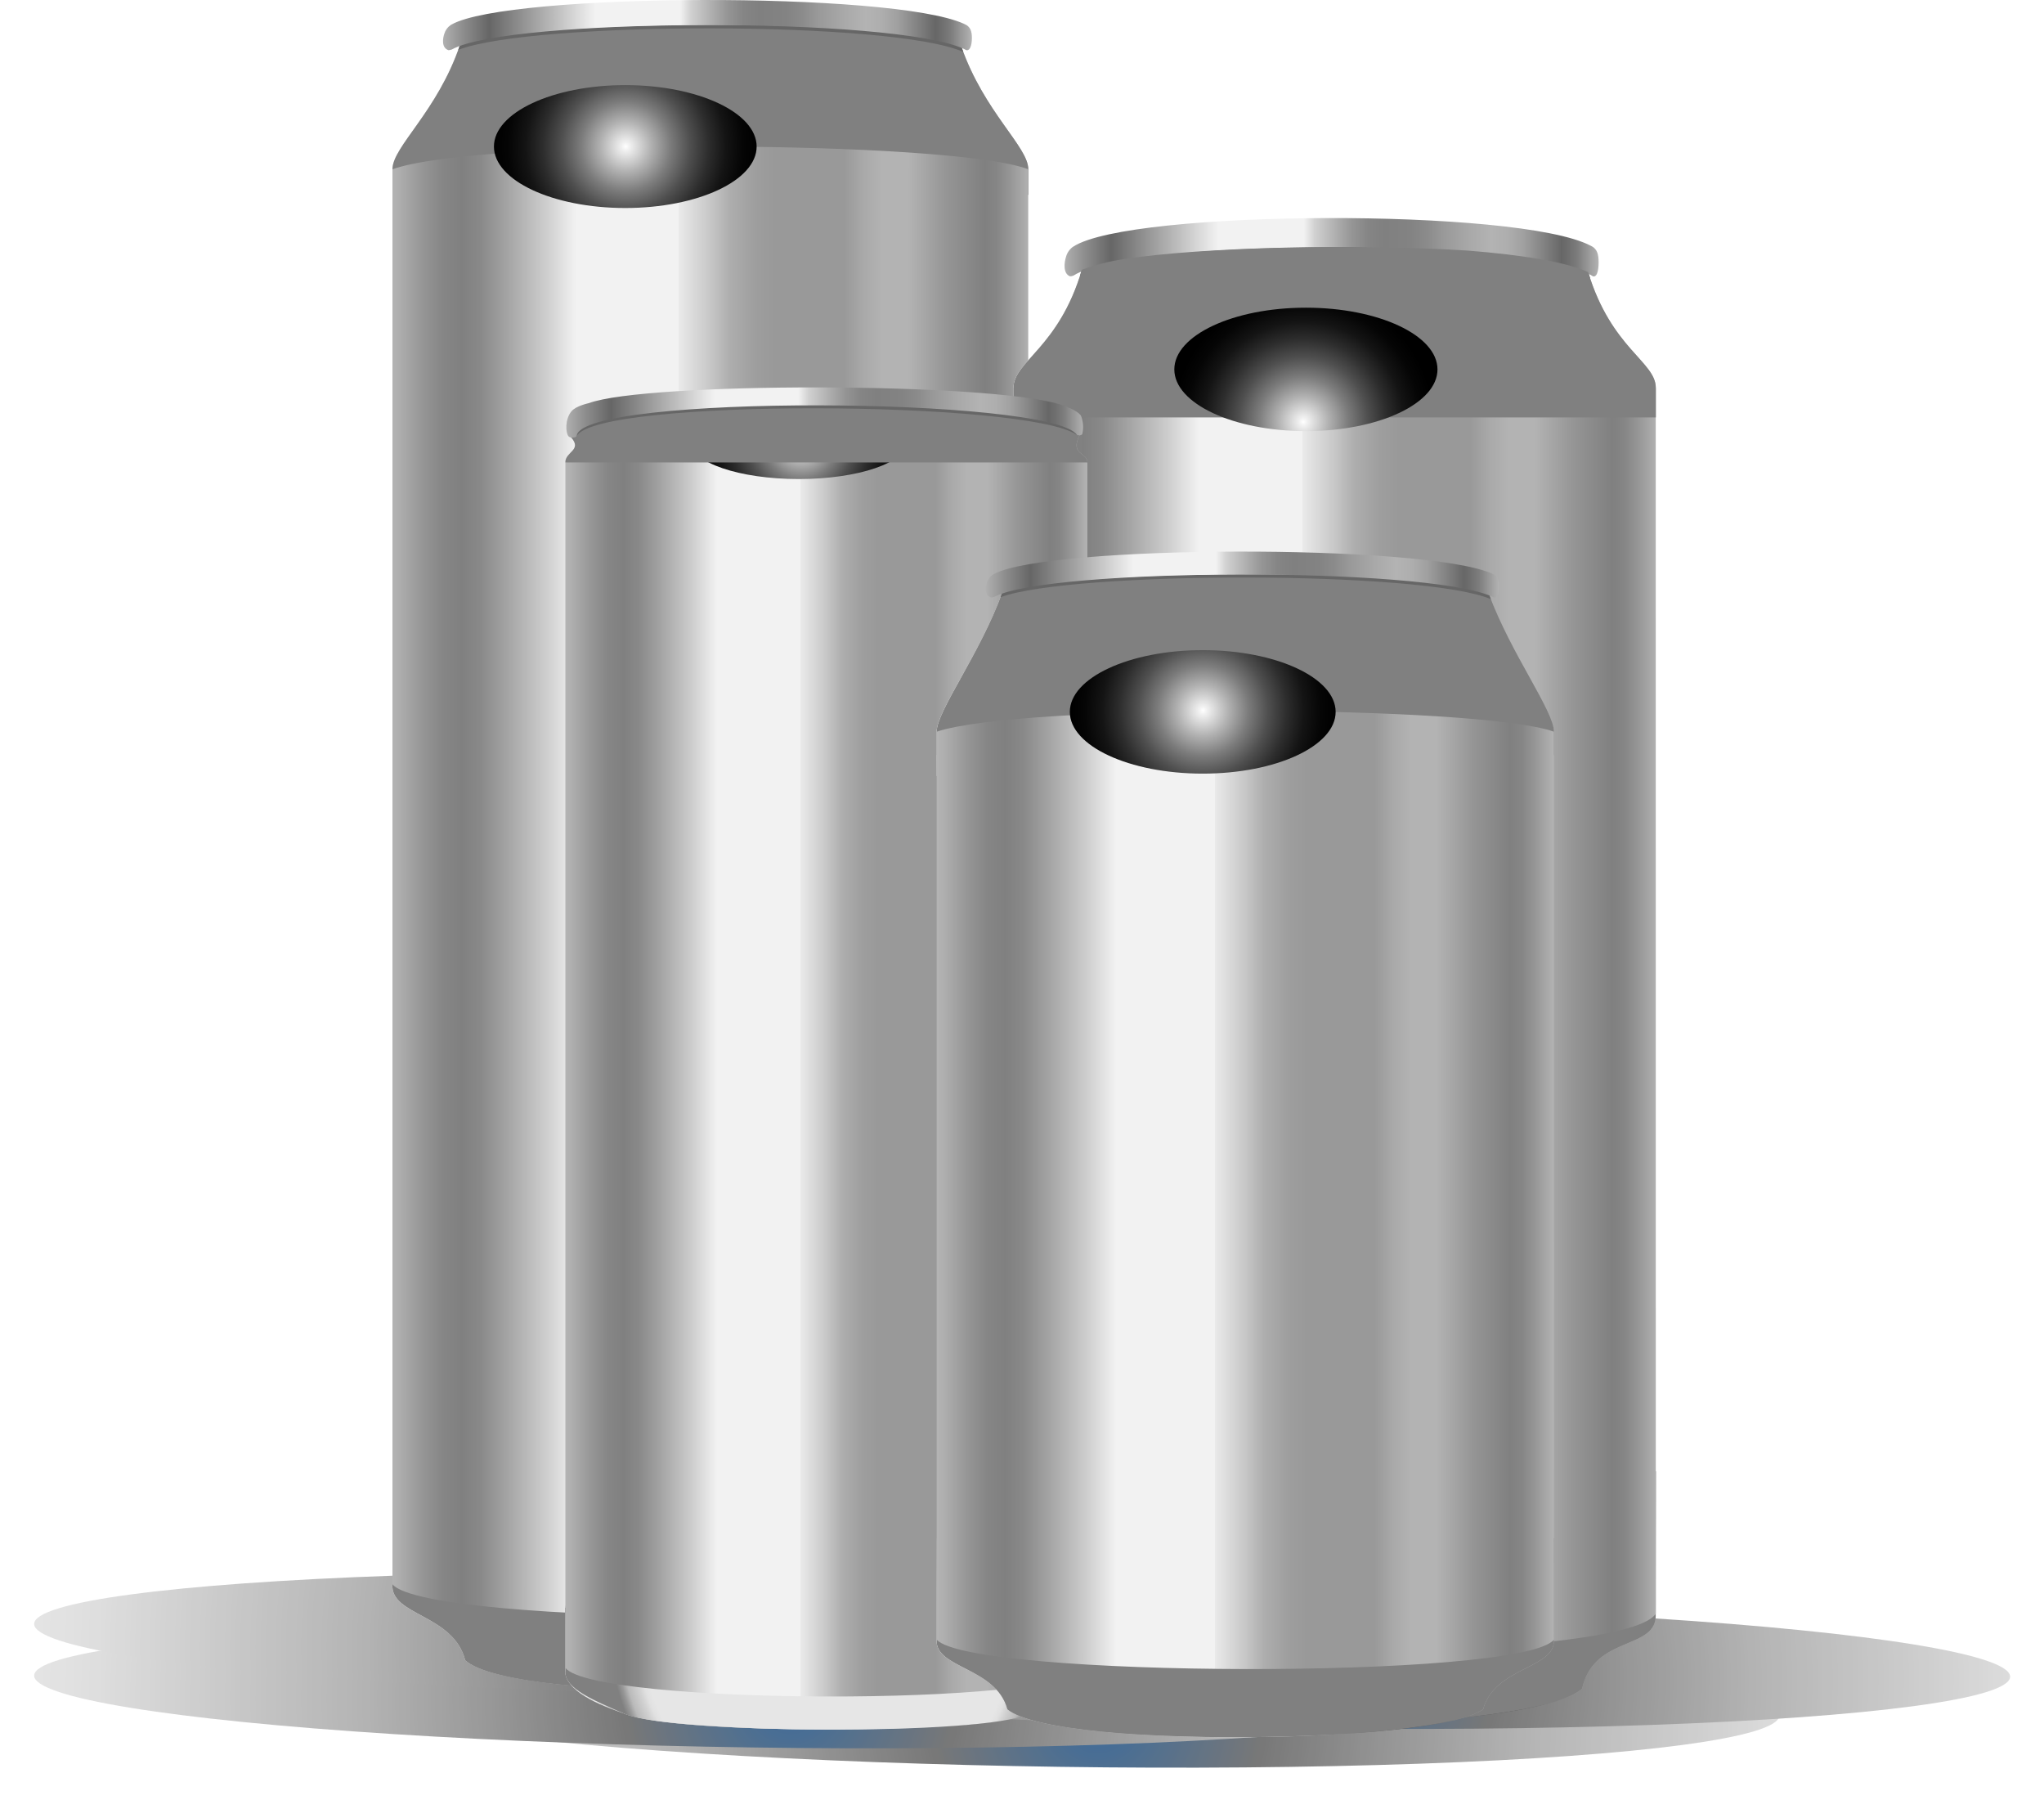 <?xml version="1.0" encoding="UTF-8"?>
<svg width="624px" height="552px" viewBox="0 0 624 552" version="1.1" xmlns="http://www.w3.org/2000/svg" xmlns:xlink="http://www.w3.org/1999/xlink">
    <!-- Generator: Sketch 62 (91390) - https://sketch.com -->
    <title>cans</title>
    <desc>Created with Sketch.</desc>
    <defs>
        <radialGradient cx="52.614%" cy="40.198%" fx="52.614%" fy="40.198%" r="1042.232%" gradientTransform="translate(0.526,0.402),scale(0.086,1),rotate(-179.968),translate(-0.526,-0.402)" id="radialGradient-1">
            <stop stop-color="#094583" offset="0%"></stop>
            <stop stop-color="#555555" offset="12.777%"></stop>
            <stop stop-color="#7D7D7D" offset="23.267%"></stop>
            <stop stop-color="#A0A0A0" offset="32.993%"></stop>
            <stop stop-color="#BEBEBE" offset="44.807%"></stop>
            <stop stop-color="#D6D6D6" offset="54.069%"></stop>
            <stop stop-color="#E8E8E8" offset="65%"></stop>
            <stop stop-color="#F5F5F5" offset="74.766%"></stop>
            <stop stop-color="#FDFDFD" offset="85.102%"></stop>
            <stop stop-color="#FFFFFF" offset="100%"></stop>
        </radialGradient>
        <filter x="-3.4%" y="-39.9%" width="106.8%" height="179.7%" filterUnits="objectBoundingBox" id="filter-2">
            <feGaussianBlur stdDeviation="5" in="SourceGraphic"></feGaussianBlur>
        </filter>
        <filter x="-3.4%" y="-39.9%" width="106.8%" height="179.7%" filterUnits="objectBoundingBox" id="filter-3">
            <feGaussianBlur stdDeviation="5" in="SourceGraphic"></feGaussianBlur>
        </filter>
        <filter x="-3.4%" y="-39.9%" width="106.8%" height="179.7%" filterUnits="objectBoundingBox" id="filter-4">
            <feGaussianBlur stdDeviation="5" in="SourceGraphic"></feGaussianBlur>
        </filter>
        <filter x="-3.4%" y="-39.9%" width="106.8%" height="179.7%" filterUnits="objectBoundingBox" id="filter-5">
            <feGaussianBlur stdDeviation="5" in="SourceGraphic"></feGaussianBlur>
        </filter>
        <linearGradient x1="5.979%" y1="56.828%" x2="88.674%" y2="46.077%" id="linearGradient-6">
            <stop stop-color="#E6E6E6" offset="24%"></stop>
            <stop stop-color="#E6E6E6" offset="60%"></stop>
            <stop stop-color="#E1E1E1" offset="64%"></stop>
            <stop stop-color="#D2D2D2" offset="69%"></stop>
            <stop stop-color="#BABABA" offset="74%"></stop>
            <stop stop-color="#999999" offset="79%"></stop>
            <stop stop-color="#818181" offset="81%"></stop>
            <stop stop-color="#6D6D6D" offset="85%"></stop>
            <stop stop-color="#666666" offset="87%"></stop>
            <stop stop-color="#6E6E6E" offset="89%"></stop>
            <stop stop-color="#848484" offset="94%"></stop>
            <stop stop-color="#A9A9A9" offset="99%"></stop>
            <stop stop-color="#B3B3B3" offset="100%"></stop>
        </linearGradient>
        <linearGradient x1="8.925%" y1="41.938%" x2="104.139%" y2="60.633%" id="linearGradient-7">
            <stop stop-color="#E6E6E6" offset="0%"></stop>
            <stop stop-color="#CBCBCB" offset="6%"></stop>
            <stop stop-color="#AFAFAF" offset="12%"></stop>
            <stop stop-color="#9F9F9F" offset="18%"></stop>
            <stop stop-color="#999999" offset="23%"></stop>
            <stop stop-color="#999999" offset="36%"></stop>
            <stop stop-color="#A4A4A4" offset="43%"></stop>
            <stop stop-color="#C0C0C0" offset="54%"></stop>
            <stop stop-color="#CCCCCC" offset="58%"></stop>
            <stop stop-color="#D7D7D7" offset="67%"></stop>
            <stop stop-color="#E6E6E6" offset="76%"></stop>
        </linearGradient>
        <linearGradient x1="4.888%" y1="40.762%" x2="92.911%" y2="55.398%" id="linearGradient-8">
            <stop stop-color="#E6E6E6" offset="24%"></stop>
            <stop stop-color="#E6E6E6" offset="60%"></stop>
            <stop stop-color="#E1E1E1" offset="63%"></stop>
            <stop stop-color="#D2D2D2" offset="67%"></stop>
            <stop stop-color="#BABABA" offset="72%"></stop>
            <stop stop-color="#989898" offset="76%"></stop>
            <stop stop-color="#808080" offset="79%"></stop>
            <stop stop-color="#797979" offset="79%"></stop>
            <stop stop-color="#616161" offset="83%"></stop>
            <stop stop-color="#525252" offset="85%"></stop>
            <stop stop-color="#4D4D4D" offset="88%"></stop>
            <stop stop-color="#555555" offset="90%"></stop>
            <stop stop-color="#6B6B6B" offset="93%"></stop>
            <stop stop-color="#909090" offset="97%"></stop>
            <stop stop-color="#B3B3B3" offset="100%"></stop>
        </linearGradient>
        <linearGradient x1="8.639%" y1="63.012%" x2="103.153%" y2="33.238%" id="linearGradient-9">
            <stop stop-color="#E6E6E6" offset="0%"></stop>
            <stop stop-color="#D8D8D8" offset="2%"></stop>
            <stop stop-color="#B2B2B2" offset="8%"></stop>
            <stop stop-color="#969696" offset="14%"></stop>
            <stop stop-color="#868686" offset="19%"></stop>
            <stop stop-color="#808080" offset="23%"></stop>
            <stop stop-color="#808080" offset="36%"></stop>
            <stop stop-color="#8B8B8B" offset="41%"></stop>
            <stop stop-color="#A8A8A8" offset="49%"></stop>
            <stop stop-color="#CCCCCC" offset="58%"></stop>
            <stop stop-color="#D7D7D7" offset="67%"></stop>
            <stop stop-color="#E6E6E6" offset="76%"></stop>
        </linearGradient>
        <radialGradient cx="50.212%" cy="-83.423%" fx="50.212%" fy="-83.423%" r="298.682%" gradientTransform="translate(0.502,-0.834),scale(0.342,1),translate(-0.502,0.834)" id="radialGradient-10">
            <stop stop-color="#E6E6E6" offset="24%"></stop>
            <stop stop-color="#E6E6E6" offset="35%"></stop>
            <stop stop-color="#E1E1E1" offset="36%"></stop>
            <stop stop-color="#D2D2D2" offset="37%"></stop>
            <stop stop-color="#BABABA" offset="39%"></stop>
            <stop stop-color="#989898" offset="40%"></stop>
            <stop stop-color="#808080" offset="41%"></stop>
            <stop stop-color="#808080" offset="67%"></stop>
            <stop stop-color="#888888" offset="72%"></stop>
            <stop stop-color="#9E9E9E" offset="80%"></stop>
            <stop stop-color="#B3B3B3" offset="86%"></stop>
            <stop stop-color="#FFFFFF" offset="91%"></stop>
            <stop stop-color="#808080" offset="99%"></stop>
        </radialGradient>
        <radialGradient cx="50.574%" cy="38.657%" fx="50.574%" fy="38.657%" r="345.915%" gradientTransform="translate(0.506,0.387),scale(0.267,1),translate(-0.506,-0.387)" id="radialGradient-11">
            <stop stop-color="#808080" offset="60%"></stop>
            <stop stop-color="#7D7D7D" offset="78%"></stop>
            <stop stop-color="#747474" offset="90%"></stop>
            <stop stop-color="#666666" offset="100%"></stop>
        </radialGradient>
        <linearGradient x1="0.008%" y1="50%" x2="100%" y2="50%" id="linearGradient-12">
            <stop stop-color="#B3B3B3" offset="0%"></stop>
            <stop stop-color="#AFAFAF" offset="1%"></stop>
            <stop stop-color="#959595" offset="5%"></stop>
            <stop stop-color="#868686" offset="8%"></stop>
            <stop stop-color="#808080" offset="11%"></stop>
            <stop stop-color="#898989" offset="14%"></stop>
            <stop stop-color="#A3A3A3" offset="18%"></stop>
            <stop stop-color="#CCCCCC" offset="24%"></stop>
            <stop stop-color="#F2F2F2" offset="29%"></stop>
            <stop stop-color="#F2F2F2" offset="45%"></stop>
            <stop stop-color="#EAEAEA" offset="45%"></stop>
            <stop stop-color="#C7C7C7" offset="50%"></stop>
            <stop stop-color="#AEAEAE" offset="53%"></stop>
            <stop stop-color="#9E9E9E" offset="57%"></stop>
            <stop stop-color="#999999" offset="60%"></stop>
            <stop stop-color="#999999" offset="71%"></stop>
            <stop stop-color="#A9A9A9" offset="74%"></stop>
            <stop stop-color="#B3B3B3" offset="77%"></stop>
            <stop stop-color="#B3B3B3" offset="81%"></stop>
            <stop stop-color="#959595" offset="87%"></stop>
            <stop stop-color="#808080" offset="93%"></stop>
            <stop stop-color="#868686" offset="95%"></stop>
            <stop stop-color="#969696" offset="97%"></stop>
            <stop stop-color="#B2B2B2" offset="100%"></stop>
            <stop stop-color="#B3B3B3" offset="100%"></stop>
        </linearGradient>
        <linearGradient x1="-0.002%" y1="49.957%" x2="99.967%" y2="49.957%" id="linearGradient-13">
            <stop stop-color="#B3B3B3" offset="0%"></stop>
            <stop stop-color="#8E8E8E" offset="4%"></stop>
            <stop stop-color="#666666" offset="9%"></stop>
            <stop stop-color="#A5A5A5" offset="18%"></stop>
            <stop stop-color="#F2F2F2" offset="29%"></stop>
            <stop stop-color="#F2F2F2" offset="45%"></stop>
            <stop stop-color="#D1D1D1" offset="47%"></stop>
            <stop stop-color="#AEAEAE" offset="51%"></stop>
            <stop stop-color="#959595" offset="54%"></stop>
            <stop stop-color="#858585" offset="57%"></stop>
            <stop stop-color="#808080" offset="60%"></stop>
            <stop stop-color="#838383" offset="65%"></stop>
            <stop stop-color="#8B8B8B" offset="68%"></stop>
            <stop stop-color="#999999" offset="71%"></stop>
            <stop stop-color="#A9A9A9" offset="76%"></stop>
            <stop stop-color="#B3B3B3" offset="80%"></stop>
            <stop stop-color="#AEAEAE" offset="83%"></stop>
            <stop stop-color="#A0A0A0" offset="86%"></stop>
            <stop stop-color="#888888" offset="89%"></stop>
            <stop stop-color="#686868" offset="93%"></stop>
            <stop stop-color="#666666" offset="93%"></stop>
            <stop stop-color="#6C6C6C" offset="94%"></stop>
            <stop stop-color="#7C7C7C" offset="96%"></stop>
            <stop stop-color="#989898" offset="98%"></stop>
            <stop stop-color="#B3B3B3" offset="100%"></stop>
        </linearGradient>
        <radialGradient cx="50.162%" cy="49.894%" fx="50.162%" fy="49.894%" r="107.06%" gradientTransform="translate(0.502,0.499),scale(0.468,1),translate(-0.502,-0.499)" id="radialGradient-14">
            <stop stop-color="#FFFFFF" offset="0%"></stop>
            <stop stop-color="#F1F1F1" offset="3%"></stop>
            <stop stop-color="#B2B2B2" offset="19%"></stop>
            <stop stop-color="#7C7C7C" offset="34%"></stop>
            <stop stop-color="#4F4F4F" offset="49%"></stop>
            <stop stop-color="#2D2D2D" offset="63%"></stop>
            <stop stop-color="#141414" offset="76%"></stop>
            <stop stop-color="#050505" offset="89%"></stop>
            <stop stop-color="#000000" offset="99%"></stop>
        </radialGradient>
        <linearGradient x1="6.119%" y1="56.843%" x2="89.042%" y2="46.106%" id="linearGradient-15">
            <stop stop-color="#E6E6E6" offset="24%"></stop>
            <stop stop-color="#E6E6E6" offset="60%"></stop>
            <stop stop-color="#E1E1E1" offset="64%"></stop>
            <stop stop-color="#D2D2D2" offset="69%"></stop>
            <stop stop-color="#BABABA" offset="74%"></stop>
            <stop stop-color="#999999" offset="79%"></stop>
            <stop stop-color="#929292" offset="79%"></stop>
            <stop stop-color="#7A7A7A" offset="83%"></stop>
            <stop stop-color="#6B6B6B" offset="85%"></stop>
            <stop stop-color="#666666" offset="88%"></stop>
            <stop stop-color="#6E6E6E" offset="90%"></stop>
            <stop stop-color="#848484" offset="94%"></stop>
            <stop stop-color="#A9A9A9" offset="99%"></stop>
            <stop stop-color="#B3B3B3" offset="100%"></stop>
        </linearGradient>
        <linearGradient x1="8.315%" y1="39.408%" x2="104.22%" y2="63.776%" id="linearGradient-16">
            <stop stop-color="#E6E6E6" offset="0%"></stop>
            <stop stop-color="#CBCBCB" offset="6%"></stop>
            <stop stop-color="#AFAFAF" offset="12%"></stop>
            <stop stop-color="#9F9F9F" offset="18%"></stop>
            <stop stop-color="#999999" offset="23%"></stop>
            <stop stop-color="#999999" offset="36%"></stop>
            <stop stop-color="#A4A4A4" offset="43%"></stop>
            <stop stop-color="#C0C0C0" offset="54%"></stop>
            <stop stop-color="#CCCCCC" offset="58%"></stop>
            <stop stop-color="#D7D7D7" offset="67%"></stop>
            <stop stop-color="#E6E6E6" offset="76%"></stop>
        </linearGradient>
        <linearGradient x1="3.998%" y1="39.049%" x2="93.927%" y2="56.319%" id="linearGradient-17">
            <stop stop-color="#E6E6E6" offset="24%"></stop>
            <stop stop-color="#E6E6E6" offset="60%"></stop>
            <stop stop-color="#E1E1E1" offset="63%"></stop>
            <stop stop-color="#D2D2D2" offset="67%"></stop>
            <stop stop-color="#BABABA" offset="72%"></stop>
            <stop stop-color="#989898" offset="76%"></stop>
            <stop stop-color="#808080" offset="79%"></stop>
            <stop stop-color="#797979" offset="79%"></stop>
            <stop stop-color="#616161" offset="83%"></stop>
            <stop stop-color="#525252" offset="85%"></stop>
            <stop stop-color="#4D4D4D" offset="88%"></stop>
            <stop stop-color="#555555" offset="90%"></stop>
            <stop stop-color="#6B6B6B" offset="93%"></stop>
            <stop stop-color="#909090" offset="97%"></stop>
            <stop stop-color="#B3B3B3" offset="100%"></stop>
        </linearGradient>
        <linearGradient x1="6.933%" y1="65.671%" x2="103.486%" y2="30.539%" id="linearGradient-18">
            <stop stop-color="#E6E6E6" offset="0%"></stop>
            <stop stop-color="#D8D8D8" offset="2%"></stop>
            <stop stop-color="#B2B2B2" offset="8%"></stop>
            <stop stop-color="#969696" offset="14%"></stop>
            <stop stop-color="#868686" offset="19%"></stop>
            <stop stop-color="#808080" offset="23%"></stop>
            <stop stop-color="#808080" offset="36%"></stop>
            <stop stop-color="#8B8B8B" offset="41%"></stop>
            <stop stop-color="#A8A8A8" offset="49%"></stop>
            <stop stop-color="#CCCCCC" offset="58%"></stop>
            <stop stop-color="#D7D7D7" offset="67%"></stop>
            <stop stop-color="#E6E6E6" offset="76%"></stop>
        </linearGradient>
        <radialGradient cx="50.429%" cy="-9.249%" fx="50.429%" fy="-9.249%" r="260.158%" gradientTransform="translate(0.504,-0.092),scale(0.393,1),translate(-0.504,0.092)" id="radialGradient-19">
            <stop stop-color="#E6E6E6" offset="24%"></stop>
            <stop stop-color="#E6E6E6" offset="35%"></stop>
            <stop stop-color="#E1E1E1" offset="36%"></stop>
            <stop stop-color="#D2D2D2" offset="37%"></stop>
            <stop stop-color="#BABABA" offset="39%"></stop>
            <stop stop-color="#989898" offset="40%"></stop>
            <stop stop-color="#808080" offset="41%"></stop>
            <stop stop-color="#808080" offset="67%"></stop>
            <stop stop-color="#888888" offset="72%"></stop>
            <stop stop-color="#9E9E9E" offset="80%"></stop>
            <stop stop-color="#B3B3B3" offset="86%"></stop>
            <stop stop-color="#FFFFFF" offset="91%"></stop>
            <stop stop-color="#808080" offset="99%"></stop>
        </radialGradient>
        <linearGradient x1="0.008%" y1="49.996%" x2="100%" y2="49.996%" id="linearGradient-20">
            <stop stop-color="#B3B3B3" offset="0%"></stop>
            <stop stop-color="#AFAFAF" offset="1%"></stop>
            <stop stop-color="#959595" offset="5%"></stop>
            <stop stop-color="#868686" offset="8%"></stop>
            <stop stop-color="#808080" offset="11%"></stop>
            <stop stop-color="#898989" offset="14%"></stop>
            <stop stop-color="#A3A3A3" offset="18%"></stop>
            <stop stop-color="#CCCCCC" offset="24%"></stop>
            <stop stop-color="#F2F2F2" offset="29%"></stop>
            <stop stop-color="#F2F2F2" offset="45%"></stop>
            <stop stop-color="#EAEAEA" offset="45%"></stop>
            <stop stop-color="#C7C7C7" offset="50%"></stop>
            <stop stop-color="#AEAEAE" offset="53%"></stop>
            <stop stop-color="#9E9E9E" offset="57%"></stop>
            <stop stop-color="#999999" offset="60%"></stop>
            <stop stop-color="#999999" offset="71%"></stop>
            <stop stop-color="#A9A9A9" offset="74%"></stop>
            <stop stop-color="#B3B3B3" offset="77%"></stop>
            <stop stop-color="#B3B3B3" offset="81%"></stop>
            <stop stop-color="#959595" offset="87%"></stop>
            <stop stop-color="#808080" offset="93%"></stop>
            <stop stop-color="#868686" offset="95%"></stop>
            <stop stop-color="#969696" offset="97%"></stop>
            <stop stop-color="#B2B2B2" offset="100%"></stop>
            <stop stop-color="#B3B3B3" offset="100%"></stop>
        </linearGradient>
        <linearGradient x1="-0.003%" y1="49.91%" x2="100.003%" y2="49.91%" id="linearGradient-21">
            <stop stop-color="#B3B3B3" offset="0%"></stop>
            <stop stop-color="#8E8E8E" offset="4%"></stop>
            <stop stop-color="#666666" offset="9%"></stop>
            <stop stop-color="#A5A5A5" offset="18%"></stop>
            <stop stop-color="#F2F2F2" offset="29%"></stop>
            <stop stop-color="#F2F2F2" offset="45%"></stop>
            <stop stop-color="#D1D1D1" offset="47%"></stop>
            <stop stop-color="#AEAEAE" offset="51%"></stop>
            <stop stop-color="#959595" offset="54%"></stop>
            <stop stop-color="#858585" offset="57%"></stop>
            <stop stop-color="#808080" offset="60%"></stop>
            <stop stop-color="#838383" offset="65%"></stop>
            <stop stop-color="#8B8B8B" offset="68%"></stop>
            <stop stop-color="#999999" offset="71%"></stop>
            <stop stop-color="#A9A9A9" offset="76%"></stop>
            <stop stop-color="#B3B3B3" offset="80%"></stop>
            <stop stop-color="#AEAEAE" offset="83%"></stop>
            <stop stop-color="#A0A0A0" offset="86%"></stop>
            <stop stop-color="#888888" offset="89%"></stop>
            <stop stop-color="#686868" offset="93%"></stop>
            <stop stop-color="#666666" offset="93%"></stop>
            <stop stop-color="#6C6C6C" offset="94%"></stop>
            <stop stop-color="#7C7C7C" offset="96%"></stop>
            <stop stop-color="#989898" offset="98%"></stop>
            <stop stop-color="#B3B3B3" offset="100%"></stop>
        </linearGradient>
        <radialGradient cx="52.1%" cy="92.279%" fx="52.1%" fy="92.279%" r="347.78%" gradientTransform="translate(0.521,0.923),scale(0.265,1),translate(-0.521,-0.923)" id="radialGradient-22">
            <stop stop-color="#808080" offset="60%"></stop>
            <stop stop-color="#7D7D7D" offset="78%"></stop>
            <stop stop-color="#747474" offset="90%"></stop>
            <stop stop-color="#666666" offset="100%"></stop>
        </radialGradient>
        <radialGradient cx="49.022%" cy="92.48%" fx="49.022%" fy="92.48%" r="106.758%" gradientTransform="translate(0.49,0.925),scale(0.469,1),translate(-0.49,-0.925)" id="radialGradient-23">
            <stop stop-color="#FFFFFF" offset="0%"></stop>
            <stop stop-color="#F1F1F1" offset="3%"></stop>
            <stop stop-color="#B2B2B2" offset="19%"></stop>
            <stop stop-color="#7C7C7C" offset="34%"></stop>
            <stop stop-color="#4F4F4F" offset="49%"></stop>
            <stop stop-color="#2D2D2D" offset="63%"></stop>
            <stop stop-color="#141414" offset="76%"></stop>
            <stop stop-color="#050505" offset="89%"></stop>
            <stop stop-color="#000000" offset="99%"></stop>
        </radialGradient>
        <linearGradient x1="8.519%" y1="52.917%" x2="90.107%" y2="47.995%" id="linearGradient-24">
            <stop stop-color="#E6E6E6" offset="24%"></stop>
            <stop stop-color="#E6E6E6" offset="60%"></stop>
            <stop stop-color="#E1E1E1" offset="64%"></stop>
            <stop stop-color="#D2D2D2" offset="69%"></stop>
            <stop stop-color="#BABABA" offset="74%"></stop>
            <stop stop-color="#999999" offset="79%"></stop>
            <stop stop-color="#929292" offset="79%"></stop>
            <stop stop-color="#7A7A7A" offset="83%"></stop>
            <stop stop-color="#6B6B6B" offset="85%"></stop>
            <stop stop-color="#666666" offset="88%"></stop>
            <stop stop-color="#6E6E6E" offset="90%"></stop>
            <stop stop-color="#848484" offset="94%"></stop>
            <stop stop-color="#A9A9A9" offset="99%"></stop>
            <stop stop-color="#B3B3B3" offset="100%"></stop>
        </linearGradient>
        <linearGradient x1="7.253%" y1="46.541%" x2="98.871%" y2="53.95%" id="linearGradient-25">
            <stop stop-color="#E6E6E6" offset="0%"></stop>
            <stop stop-color="#CBCBCB" offset="6%"></stop>
            <stop stop-color="#AFAFAF" offset="12%"></stop>
            <stop stop-color="#9F9F9F" offset="18%"></stop>
            <stop stop-color="#999999" offset="23%"></stop>
            <stop stop-color="#999999" offset="36%"></stop>
            <stop stop-color="#A4A4A4" offset="43%"></stop>
            <stop stop-color="#C0C0C0" offset="54%"></stop>
            <stop stop-color="#CCCCCC" offset="58%"></stop>
            <stop stop-color="#D7D7D7" offset="67%"></stop>
            <stop stop-color="#E6E6E6" offset="76%"></stop>
        </linearGradient>
        <linearGradient x1="6.666%" y1="44.095%" x2="92.492%" y2="53.887%" id="linearGradient-26">
            <stop stop-color="#E6E6E6" offset="24%"></stop>
            <stop stop-color="#E6E6E6" offset="60%"></stop>
            <stop stop-color="#E1E1E1" offset="63%"></stop>
            <stop stop-color="#D2D2D2" offset="67%"></stop>
            <stop stop-color="#BABABA" offset="72%"></stop>
            <stop stop-color="#989898" offset="76%"></stop>
            <stop stop-color="#808080" offset="79%"></stop>
            <stop stop-color="#797979" offset="79%"></stop>
            <stop stop-color="#616161" offset="83%"></stop>
            <stop stop-color="#525252" offset="85%"></stop>
            <stop stop-color="#4D4D4D" offset="88%"></stop>
            <stop stop-color="#555555" offset="90%"></stop>
            <stop stop-color="#6B6B6B" offset="93%"></stop>
            <stop stop-color="#909090" offset="97%"></stop>
            <stop stop-color="#B3B3B3" offset="100%"></stop>
        </linearGradient>
        <linearGradient x1="8.578%" y1="59.084%" x2="99.196%" y2="39.225%" id="linearGradient-27">
            <stop stop-color="#E6E6E6" offset="0%"></stop>
            <stop stop-color="#D8D8D8" offset="2%"></stop>
            <stop stop-color="#B2B2B2" offset="8%"></stop>
            <stop stop-color="#969696" offset="14%"></stop>
            <stop stop-color="#868686" offset="19%"></stop>
            <stop stop-color="#808080" offset="23%"></stop>
            <stop stop-color="#808080" offset="36%"></stop>
            <stop stop-color="#8B8B8B" offset="41%"></stop>
            <stop stop-color="#A8A8A8" offset="49%"></stop>
            <stop stop-color="#CCCCCC" offset="58%"></stop>
            <stop stop-color="#D7D7D7" offset="67%"></stop>
            <stop stop-color="#E6E6E6" offset="76%"></stop>
        </linearGradient>
        <radialGradient cx="49.883%" cy="16.868%" fx="49.883%" fy="16.868%" r="430.513%" gradientTransform="translate(0.499,0.169),scale(0.233,1),translate(-0.499,-0.169)" id="radialGradient-28">
            <stop stop-color="#E6E6E6" offset="24%"></stop>
            <stop stop-color="#E6E6E6" offset="35%"></stop>
            <stop stop-color="#E1E1E1" offset="36%"></stop>
            <stop stop-color="#D2D2D2" offset="37%"></stop>
            <stop stop-color="#BABABA" offset="39%"></stop>
            <stop stop-color="#989898" offset="40%"></stop>
            <stop stop-color="#808080" offset="41%"></stop>
            <stop stop-color="#808080" offset="67%"></stop>
            <stop stop-color="#888888" offset="72%"></stop>
            <stop stop-color="#9E9E9E" offset="80%"></stop>
            <stop stop-color="#B3B3B3" offset="86%"></stop>
            <stop stop-color="#FFFFFF" offset="91%"></stop>
            <stop stop-color="#808080" offset="99%"></stop>
        </radialGradient>
        <linearGradient x1="1.37894121e-14%" y1="50.002%" x2="100%" y2="50.002%" id="linearGradient-29">
            <stop stop-color="#B3B3B3" offset="0%"></stop>
            <stop stop-color="#AFAFAF" offset="1%"></stop>
            <stop stop-color="#959595" offset="5%"></stop>
            <stop stop-color="#868686" offset="8%"></stop>
            <stop stop-color="#808080" offset="11%"></stop>
            <stop stop-color="#898989" offset="14%"></stop>
            <stop stop-color="#A3A3A3" offset="18%"></stop>
            <stop stop-color="#CCCCCC" offset="24%"></stop>
            <stop stop-color="#F2F2F2" offset="29%"></stop>
            <stop stop-color="#F2F2F2" offset="45%"></stop>
            <stop stop-color="#EAEAEA" offset="45%"></stop>
            <stop stop-color="#C7C7C7" offset="50%"></stop>
            <stop stop-color="#AEAEAE" offset="53%"></stop>
            <stop stop-color="#9E9E9E" offset="57%"></stop>
            <stop stop-color="#999999" offset="60%"></stop>
            <stop stop-color="#999999" offset="71%"></stop>
            <stop stop-color="#A9A9A9" offset="74%"></stop>
            <stop stop-color="#B3B3B3" offset="77%"></stop>
            <stop stop-color="#B3B3B3" offset="81%"></stop>
            <stop stop-color="#959595" offset="87%"></stop>
            <stop stop-color="#808080" offset="93%"></stop>
            <stop stop-color="#868686" offset="95%"></stop>
            <stop stop-color="#969696" offset="97%"></stop>
            <stop stop-color="#B2B2B2" offset="100%"></stop>
            <stop stop-color="#B3B3B3" offset="100%"></stop>
        </linearGradient>
        <radialGradient cx="51.023%" cy="50.052%" fx="51.023%" fy="50.052%" r="146.635%" gradientTransform="translate(0.51,0.501),scale(0.342,1),translate(-0.51,-0.501)" id="radialGradient-30">
            <stop stop-color="#FFFFFF" offset="0%"></stop>
            <stop stop-color="#F1F1F1" offset="3%"></stop>
            <stop stop-color="#B2B2B2" offset="19%"></stop>
            <stop stop-color="#7C7C7C" offset="34%"></stop>
            <stop stop-color="#4F4F4F" offset="49%"></stop>
            <stop stop-color="#2D2D2D" offset="63%"></stop>
            <stop stop-color="#141414" offset="76%"></stop>
            <stop stop-color="#050505" offset="89%"></stop>
            <stop stop-color="#000000" offset="99%"></stop>
        </radialGradient>
        <radialGradient cx="49.699%" cy="-140.874%" fx="49.699%" fy="-140.874%" r="823.585%" gradientTransform="translate(0.497,-1.409),scale(0.123,1),translate(-0.497,1.409)" id="radialGradient-31">
            <stop stop-color="#808080" offset="13%"></stop>
            <stop stop-color="#808080" offset="60%"></stop>
            <stop stop-color="#808080" offset="91%"></stop>
            <stop stop-color="#797979" offset="92%"></stop>
            <stop stop-color="#616161" offset="95%"></stop>
            <stop stop-color="#525252" offset="98%"></stop>
            <stop stop-color="#4D4D4D" offset="100%"></stop>
        </radialGradient>
        <linearGradient x1="-0.001%" y1="49.986%" x2="99.984%" y2="49.986%" id="linearGradient-32">
            <stop stop-color="#B3B3B3" offset="0%"></stop>
            <stop stop-color="#8E8E8E" offset="4%"></stop>
            <stop stop-color="#666666" offset="9%"></stop>
            <stop stop-color="#A5A5A5" offset="18%"></stop>
            <stop stop-color="#F2F2F2" offset="29%"></stop>
            <stop stop-color="#F2F2F2" offset="45%"></stop>
            <stop stop-color="#D1D1D1" offset="47%"></stop>
            <stop stop-color="#AEAEAE" offset="51%"></stop>
            <stop stop-color="#959595" offset="54%"></stop>
            <stop stop-color="#858585" offset="57%"></stop>
            <stop stop-color="#808080" offset="60%"></stop>
            <stop stop-color="#838383" offset="65%"></stop>
            <stop stop-color="#8B8B8B" offset="68%"></stop>
            <stop stop-color="#999999" offset="71%"></stop>
            <stop stop-color="#A9A9A9" offset="76%"></stop>
            <stop stop-color="#B3B3B3" offset="80%"></stop>
            <stop stop-color="#AEAEAE" offset="83%"></stop>
            <stop stop-color="#A0A0A0" offset="86%"></stop>
            <stop stop-color="#888888" offset="89%"></stop>
            <stop stop-color="#686868" offset="93%"></stop>
            <stop stop-color="#666666" offset="93%"></stop>
            <stop stop-color="#6C6C6C" offset="94%"></stop>
            <stop stop-color="#7C7C7C" offset="96%"></stop>
            <stop stop-color="#989898" offset="98%"></stop>
            <stop stop-color="#B3B3B3" offset="100%"></stop>
        </linearGradient>
        <linearGradient x1="5.403%" y1="57.487%" x2="88.161%" y2="45.78%" id="linearGradient-33">
            <stop stop-color="#E6E6E6" offset="24%"></stop>
            <stop stop-color="#E6E6E6" offset="60%"></stop>
            <stop stop-color="#E1E1E1" offset="64%"></stop>
            <stop stop-color="#D2D2D2" offset="69%"></stop>
            <stop stop-color="#BABABA" offset="74%"></stop>
            <stop stop-color="#999999" offset="79%"></stop>
            <stop stop-color="#929292" offset="79%"></stop>
            <stop stop-color="#7A7A7A" offset="83%"></stop>
            <stop stop-color="#6B6B6B" offset="85%"></stop>
            <stop stop-color="#666666" offset="88%"></stop>
            <stop stop-color="#6E6E6E" offset="90%"></stop>
            <stop stop-color="#848484" offset="94%"></stop>
            <stop stop-color="#A9A9A9" offset="99%"></stop>
            <stop stop-color="#B3B3B3" offset="100%"></stop>
        </linearGradient>
        <linearGradient x1="9.866%" y1="41.567%" x2="104.894%" y2="61.537%" id="linearGradient-34">
            <stop stop-color="#E6E6E6" offset="0%"></stop>
            <stop stop-color="#CBCBCB" offset="6%"></stop>
            <stop stop-color="#AFAFAF" offset="12%"></stop>
            <stop stop-color="#9F9F9F" offset="18%"></stop>
            <stop stop-color="#999999" offset="23%"></stop>
            <stop stop-color="#999999" offset="36%"></stop>
            <stop stop-color="#A4A4A4" offset="43%"></stop>
            <stop stop-color="#C0C0C0" offset="54%"></stop>
            <stop stop-color="#CCCCCC" offset="58%"></stop>
            <stop stop-color="#D7D7D7" offset="67%"></stop>
            <stop stop-color="#E6E6E6" offset="76%"></stop>
        </linearGradient>
        <linearGradient x1="5.186%" y1="41.426%" x2="92.832%" y2="55.076%" id="linearGradient-35">
            <stop stop-color="#E6E6E6" offset="24%"></stop>
            <stop stop-color="#E6E6E6" offset="60%"></stop>
            <stop stop-color="#E1E1E1" offset="63%"></stop>
            <stop stop-color="#D2D2D2" offset="67%"></stop>
            <stop stop-color="#BABABA" offset="72%"></stop>
            <stop stop-color="#989898" offset="76%"></stop>
            <stop stop-color="#808080" offset="79%"></stop>
            <stop stop-color="#797979" offset="79%"></stop>
            <stop stop-color="#616161" offset="83%"></stop>
            <stop stop-color="#525252" offset="85%"></stop>
            <stop stop-color="#4D4D4D" offset="88%"></stop>
            <stop stop-color="#555555" offset="90%"></stop>
            <stop stop-color="#6B6B6B" offset="93%"></stop>
            <stop stop-color="#909090" offset="97%"></stop>
            <stop stop-color="#B3B3B3" offset="100%"></stop>
        </linearGradient>
        <linearGradient x1="8.716%" y1="62.168%" x2="102.514%" y2="34.49%" id="linearGradient-36">
            <stop stop-color="#E6E6E6" offset="0%"></stop>
            <stop stop-color="#D8D8D8" offset="2%"></stop>
            <stop stop-color="#B2B2B2" offset="8%"></stop>
            <stop stop-color="#969696" offset="14%"></stop>
            <stop stop-color="#868686" offset="19%"></stop>
            <stop stop-color="#808080" offset="23%"></stop>
            <stop stop-color="#808080" offset="36%"></stop>
            <stop stop-color="#8B8B8B" offset="41%"></stop>
            <stop stop-color="#A8A8A8" offset="49%"></stop>
            <stop stop-color="#CCCCCC" offset="58%"></stop>
            <stop stop-color="#D7D7D7" offset="67%"></stop>
            <stop stop-color="#E6E6E6" offset="76%"></stop>
        </linearGradient>
        <radialGradient cx="50.037%" cy="-88.919%" fx="50.037%" fy="-88.919%" r="315.837%" gradientTransform="translate(0.5,-0.889),scale(0.322,1),translate(-0.5,0.889)" id="radialGradient-37">
            <stop stop-color="#E6E6E6" offset="24%"></stop>
            <stop stop-color="#E6E6E6" offset="35%"></stop>
            <stop stop-color="#E1E1E1" offset="36%"></stop>
            <stop stop-color="#D2D2D2" offset="37%"></stop>
            <stop stop-color="#BABABA" offset="39%"></stop>
            <stop stop-color="#989898" offset="40%"></stop>
            <stop stop-color="#808080" offset="41%"></stop>
            <stop stop-color="#808080" offset="67%"></stop>
            <stop stop-color="#888888" offset="72%"></stop>
            <stop stop-color="#9E9E9E" offset="80%"></stop>
            <stop stop-color="#B3B3B3" offset="86%"></stop>
            <stop stop-color="#FFFFFF" offset="91%"></stop>
            <stop stop-color="#808080" offset="99%"></stop>
        </radialGradient>
        <radialGradient cx="50.397%" cy="40.329%" fx="50.397%" fy="40.329%" r="316.603%" gradientTransform="translate(0.504,0.403),scale(0.293,1),translate(-0.504,-0.403)" id="radialGradient-38">
            <stop stop-color="#808080" offset="60%"></stop>
            <stop stop-color="#7D7D7D" offset="78%"></stop>
            <stop stop-color="#747474" offset="90%"></stop>
            <stop stop-color="#666666" offset="100%"></stop>
        </radialGradient>
        <linearGradient x1="0.009%" y1="50.001%" x2="100%" y2="50.001%" id="linearGradient-39">
            <stop stop-color="#B3B3B3" offset="0%"></stop>
            <stop stop-color="#AFAFAF" offset="1%"></stop>
            <stop stop-color="#959595" offset="5%"></stop>
            <stop stop-color="#868686" offset="8%"></stop>
            <stop stop-color="#808080" offset="11%"></stop>
            <stop stop-color="#898989" offset="14%"></stop>
            <stop stop-color="#A3A3A3" offset="18%"></stop>
            <stop stop-color="#CCCCCC" offset="24%"></stop>
            <stop stop-color="#F2F2F2" offset="29%"></stop>
            <stop stop-color="#F2F2F2" offset="45%"></stop>
            <stop stop-color="#EAEAEA" offset="45%"></stop>
            <stop stop-color="#C7C7C7" offset="50%"></stop>
            <stop stop-color="#AEAEAE" offset="53%"></stop>
            <stop stop-color="#9E9E9E" offset="57%"></stop>
            <stop stop-color="#999999" offset="60%"></stop>
            <stop stop-color="#999999" offset="71%"></stop>
            <stop stop-color="#A9A9A9" offset="74%"></stop>
            <stop stop-color="#B3B3B3" offset="77%"></stop>
            <stop stop-color="#B3B3B3" offset="81%"></stop>
            <stop stop-color="#959595" offset="87%"></stop>
            <stop stop-color="#808080" offset="93%"></stop>
            <stop stop-color="#868686" offset="95%"></stop>
            <stop stop-color="#969696" offset="97%"></stop>
            <stop stop-color="#B2B2B2" offset="100%"></stop>
            <stop stop-color="#B3B3B3" offset="100%"></stop>
        </linearGradient>
        <linearGradient x1="0.001%" y1="49.935%" x2="99.99%" y2="49.935%" id="linearGradient-40">
            <stop stop-color="#B3B3B3" offset="0%"></stop>
            <stop stop-color="#8E8E8E" offset="4%"></stop>
            <stop stop-color="#666666" offset="9%"></stop>
            <stop stop-color="#A5A5A5" offset="18%"></stop>
            <stop stop-color="#F2F2F2" offset="29%"></stop>
            <stop stop-color="#F2F2F2" offset="45%"></stop>
            <stop stop-color="#D1D1D1" offset="47%"></stop>
            <stop stop-color="#AEAEAE" offset="51%"></stop>
            <stop stop-color="#959595" offset="54%"></stop>
            <stop stop-color="#858585" offset="57%"></stop>
            <stop stop-color="#808080" offset="60%"></stop>
            <stop stop-color="#838383" offset="65%"></stop>
            <stop stop-color="#8B8B8B" offset="68%"></stop>
            <stop stop-color="#999999" offset="71%"></stop>
            <stop stop-color="#A9A9A9" offset="76%"></stop>
            <stop stop-color="#B3B3B3" offset="80%"></stop>
            <stop stop-color="#AEAEAE" offset="83%"></stop>
            <stop stop-color="#A0A0A0" offset="86%"></stop>
            <stop stop-color="#888888" offset="89%"></stop>
            <stop stop-color="#686868" offset="93%"></stop>
            <stop stop-color="#666666" offset="93%"></stop>
            <stop stop-color="#6C6C6C" offset="94%"></stop>
            <stop stop-color="#7C7C7C" offset="96%"></stop>
            <stop stop-color="#989898" offset="98%"></stop>
            <stop stop-color="#B3B3B3" offset="100%"></stop>
        </linearGradient>
        <radialGradient cx="50.076%" cy="48.854%" fx="50.076%" fy="48.854%" r="107.798%" gradientTransform="translate(0.501,0.489),scale(0.464,1),translate(-0.501,-0.489)" id="radialGradient-41">
            <stop stop-color="#FFFFFF" offset="0%"></stop>
            <stop stop-color="#F1F1F1" offset="3%"></stop>
            <stop stop-color="#B2B2B2" offset="19%"></stop>
            <stop stop-color="#7C7C7C" offset="34%"></stop>
            <stop stop-color="#4F4F4F" offset="49%"></stop>
            <stop stop-color="#2D2D2D" offset="63%"></stop>
            <stop stop-color="#141414" offset="76%"></stop>
            <stop stop-color="#050505" offset="89%"></stop>
            <stop stop-color="#000000" offset="99%"></stop>
        </radialGradient>
    </defs>
    <g id="Page-1" stroke="none" stroke-width="1" fill="none" fill-rule="evenodd">
        <g id="Desktop-Copy-6" transform="translate(-554, -1730)" fill-rule="nonzero">
            <g id="ABCAI" transform="translate(0, 1478)">
                <g id="Group-7" transform="translate(273, 214)">
                    <g id="cans" transform="translate(291, 38)">
                        <g id="Asset-5" transform="translate(302, 509.5) scale(1, -1) translate(-302, -509.5) translate(0, 476)" fill="url(#radialGradient-1)" opacity="0.796">
                            <ellipse id="Oval" style="mix-blend-mode: multiply;" filter="url(#filter-2)" transform="translate(313.783, 22.568) rotate(-0.82) translate(-313.783, -22.568) " cx="313.783" cy="22.568" rx="219.462" ry="18.814"></ellipse>
                            <ellipse id="Oval-Copy-4" style="mix-blend-mode: multiply;" filter="url(#filter-3)" transform="translate(219.866, 28.48) rotate(-0.82) translate(-219.866, -28.48) " cx="219.866" cy="28.48" rx="219.462" ry="18.814"></ellipse>
                            <ellipse id="Oval-Copy-5" style="mix-blend-mode: multiply;" filter="url(#filter-4)" transform="translate(219.867, 44.245) rotate(-0.82) translate(-219.867, -44.245) " cx="219.867" cy="44.245" rx="219.462" ry="18.814"></ellipse>
                            <ellipse id="Oval-Copy-6" style="mix-blend-mode: multiply;" filter="url(#filter-5)" transform="translate(384.223, 34.392) rotate(-0.82) translate(-384.223, -34.392) " cx="384.223" cy="34.392" rx="219.462" ry="18.814"></ellipse>
                        </g>
                        <g id="can-all-sizes-and-shapes" transform="translate(109, 0)">
                            <g id="can-1">
                                <path d="M174.455,14.196 C167.954,11.544 154.538,9.674 138.11,8.553 C104.875,6.739 58.281,7.546 34.091,10.786 C29.81,11.344 25.588,12.286 21.476,13.6 C14.538,34.116 0.808,44.733 0.808,51.658 L0.808,59.438 L194.921,59.438 L194.921,51.658 C194.921,44.798 181.514,34.318 174.455,14.196 Z" id="Path" fill="url(#linearGradient-6)"></path>
                                <path d="M21.476,13.6 C14.538,34.116 0.808,44.733 0.808,51.658 L0.808,66.435 L97.994,66.435 L97.994,7.586 C73.764,7.642 49.413,8.714 34.083,10.81 C29.805,11.359 25.586,12.293 21.476,13.6 Z" id="Path" fill="url(#linearGradient-7)"></path>
                                <path d="M194.921,449.752 L0.808,449.752 L0.808,483.538 C0.162,493.211 19.44,492.575 23.051,506.739 C37.807,519.903 157.656,518.396 172.67,506.739 L172.67,506.69 C176.305,492.583 195.511,493.195 194.889,483.554 L194.889,483.554 L194.921,449.752 Z" id="Path" fill="url(#linearGradient-8)"></path>
                                <path d="M103.252,449.752 L0.808,449.752 L0.808,483.538 C0.162,493.211 19.44,492.575 23.051,506.739 C30.829,513.68 67.803,516.541 103.236,515.985 L103.252,449.752 Z" id="Path" fill="url(#linearGradient-9)"></path>
                                <path d="M194.921,449.752 L0.808,449.752 L0.808,483.538 C0.162,493.211 19.44,492.575 23.051,506.739 C37.629,519.976 157.656,518.396 172.67,506.739 L172.67,506.69 C176.305,492.583 195.511,493.195 194.889,483.554 L194.889,483.554 L194.921,449.752 Z" id="Path" fill="url(#radialGradient-10)" style="mix-blend-mode: multiply;"></path>
                                <path d="M174.455,14.196 C167.954,11.544 154.538,9.674 138.11,8.553 C104.875,6.739 58.281,7.546 34.091,10.786 C29.81,11.344 25.588,12.286 21.476,13.6 C14.538,34.116 0.808,44.733 0.808,51.658 L0.808,59.438 L194.921,59.438 L194.921,51.658 C194.921,44.798 181.514,34.318 174.455,14.196 Z" id="Path" fill="url(#radialGradient-11)" style="mix-blend-mode: overlay;"></path>
                                <path d="M194.921,483.538 C184.672,496.984 11.307,496.234 0.808,483.538 L0.808,51.658 C27.461,42.17 171.281,42.678 194.905,51.658 L194.921,483.538 Z" id="Path" fill="url(#linearGradient-12)"></path>
                                <path d="M138.167,8.545 C104.875,6.739 58.281,7.546 34.091,10.786 C29.81,11.344 25.588,12.286 21.476,13.6 C21.298,14.148 21.104,14.68 20.91,15.212 C43.614,6.449 153.618,6.28 175.077,15.849 C174.875,15.309 174.681,14.753 174.48,14.196 C167.994,11.544 154.563,9.674 138.167,8.545 Z" id="Path" fill="#666666" style="mix-blend-mode: multiply;"></path>
                                <path d="M176.071,15.317 C175.82,15.228 175.581,15.109 175.36,14.962 C153.755,4.95 36.216,5.442 18.94,15.099 C18.615,15.219 18.275,15.292 17.93,15.317 C15.669,14.607 16.186,11.568 16.646,10.295 C16.962,9.216 17.645,8.281 18.576,7.65 C18.677,7.582 18.782,7.52 18.891,7.465 C36.062,-2.193 153.367,-2.701 175.263,7.255 C175.541,7.371 175.811,7.505 176.071,7.658 C176.822,8.158 177.565,8.932 177.686,10.883 C177.807,12.834 177.427,15.518 176.071,15.317 Z" id="Path" fill="url(#linearGradient-13)"></path>
                                <ellipse id="Oval" fill="url(#radialGradient-14)" style="mix-blend-mode: screen;" cx="71.89" cy="44.733" rx="40.1" ry="18.751"></ellipse>
                            </g>
                            <g id="can-2" transform="translate(189.591, 66.55)">
                                <path d="M176.244,16.512 C169.683,13.427 156.123,11.248 139.562,9.937 C105.937,7.839 58.867,8.77 34.433,12.544 C30.087,13.188 25.817,14.273 21.691,15.783 C14.644,39.681 0.809,43.73 0.809,51.829 L0.809,60.85 L196.899,60.85 L196.899,51.829 C196.899,43.828 183.356,39.908 176.244,16.512 Z" id="Path" fill="url(#linearGradient-15)"></path>
                                <path d="M21.691,15.816 C14.644,39.681 0.809,43.73 0.809,51.829 L0.809,77.265 L98.98,68.989 L98.98,0.567 C74.49,8.908 49.911,10.155 34.425,12.552 C30.081,13.204 25.814,14.297 21.691,15.816 Z" id="Path" fill="url(#linearGradient-16)"></path>
                                <path d="M196.899,382.512 L0.809,382.512 L0.809,425.967 C0.154,437.215 19.636,432.34 23.276,448.82 C38.187,464.126 159.246,462.368 174.416,448.82 L174.416,448.755 C178.089,432.356 197.49,437.199 196.867,425.983 L196.867,425.983 L196.899,382.512 Z" id="Path" fill="url(#linearGradient-17)"></path>
                                <path d="M104.295,386.65 L0.809,382.512 L0.809,425.967 C0.154,437.215 19.636,432.34 23.276,448.82 C31.132,456.918 68.05,459.647 104.279,459.647 L104.295,386.65 Z" id="Path" fill="url(#linearGradient-18)"></path>
                                <path d="M196.899,382.512 L0.809,382.512 L0.809,425.967 C0.154,437.215 19.636,432.34 23.276,448.82 C38.187,464.126 159.246,462.368 174.416,448.82 L174.416,448.755 C178.089,432.356 197.49,437.199 196.867,425.983 L196.867,425.983 L196.899,382.512 Z" id="Path" fill="url(#radialGradient-19)" style="mix-blend-mode: multiply;"></path>
                                <path d="M196.899,425.967 C186.535,441.588 11.44,440.706 0.809,425.967 L0.809,51.829 C27.734,40.799 173.016,41.382 196.883,51.829 L196.899,425.967 Z" id="Path" fill="url(#linearGradient-20)"></path>
                                <path d="M139.562,9.937 C105.937,7.839 58.867,8.77 34.433,12.544 C30.087,13.188 25.817,14.273 21.691,15.783 C21.505,16.415 21.31,17.039 21.116,17.654 C44.013,7.515 155.168,7.288 176.851,18.432 C176.641,17.8 176.447,17.16 176.244,16.512 C169.683,13.427 156.147,11.248 139.562,9.937 Z" id="Path" fill="#666666" style="mix-blend-mode: multiply;"></path>
                                <path d="M177.814,17.816 C177.558,17.712 177.319,17.573 177.102,17.403 C155.338,5.758 36.577,6.325 19.126,17.557 C18.802,17.692 18.457,17.772 18.107,17.792 C15.817,16.982 16.343,13.435 16.812,11.953 C17.112,10.748 17.804,9.677 18.778,8.908 C18.875,8.835 18.988,8.77 19.102,8.697 C36.407,-2.551 154.918,-3.142 176.997,8.43 C177.279,8.562 177.549,8.716 177.806,8.892 C178.566,9.475 179.319,10.382 179.424,12.698 C179.529,15.014 179.222,18.051 177.814,17.816 Z" id="Path" fill="url(#linearGradient-21)"></path>
                                <path d="M176.244,16.512 C169.683,13.427 156.123,11.248 139.562,9.937 C105.937,7.839 58.867,8.77 34.433,12.544 C30.087,13.188 25.817,14.273 21.691,15.783 C14.644,39.681 0.809,43.73 0.809,51.829 L0.809,60.85 L196.899,60.85 L196.899,51.829 C196.899,43.828 183.356,39.908 176.244,16.512 Z" id="Path" fill="url(#radialGradient-22)" style="mix-blend-mode: overlay;"></path>
                                <ellipse id="Oval" fill="url(#radialGradient-23)" style="mix-blend-mode: screen;" cx="90.08" cy="46.192" rx="40.17" ry="18.836"></ellipse>
                            </g>
                            <g id="can-3" transform="translate(52.773, 117.442)">
                                <path d="M0.805,23.694 C0.805,20.358 6.048,20.003 2.577,16.054 C1.417,14.988 5.549,4.038 79.468,4.038 C127.493,4.038 154.111,9.561 157.784,15.424 C154.764,21.473 160.2,20.528 160.2,23.702 L0.805,23.694 Z" id="Path" fill="url(#linearGradient-24)"></path>
                                <path d="M79.983,23.694 L79.983,4.038 L79.468,4.038 C5.549,4.038 1.417,14.988 2.601,16.054 C6.073,20.003 0.805,20.358 0.805,23.694 L79.983,23.694 Z" id="Path" fill="url(#linearGradient-25)"></path>
                                <path d="M160.184,373.22 L0.805,373.22 L0.805,392.472 C0.282,397.979 10.865,402.582 19.064,405.683 C35.977,412.071 126.905,411.724 140.79,406.176 C146.79,403.753 160.2,399.538 160.12,392.448 L160.12,392.448 L160.184,373.22 Z" id="Path" fill="url(#linearGradient-26)"></path>
                                <path d="M84.928,372.662 L0.805,372.662 L0.805,391.898 C0.282,397.406 7.667,401.872 19.064,405.627 C28.728,408.857 55.814,410.65 84.904,410.335 L84.928,372.662 Z" id="Path" fill="url(#linearGradient-27)"></path>
                                <path d="M160.184,373.22 L0.805,373.22 L0.805,392.472 C0.282,397.979 10.092,401.734 19.064,405.683 C32.755,411.708 129.579,412.313 141.902,405.683 C141.902,405.683 161.344,398.989 160.144,392.48 L160.144,392.48 L160.184,373.22 Z" id="Path" fill="url(#radialGradient-28)" style="mix-blend-mode: multiply;"></path>
                                <path d="M160.184,391.592 C151.768,403.608 9.463,402.897 0.83,391.592 L0.83,23.694 C23.042,15.449 140.75,15.449 160.184,23.694 L160.184,391.592 Z" id="Path" fill="url(#linearGradient-29)"></path>
                                <ellipse id="Oval" fill="url(#radialGradient-30)" style="mix-blend-mode: screen;" cx="72.082" cy="17.508" rx="32.924" ry="11.257"></ellipse>
                                <path d="M0.805,23.694 C0.805,20.358 6.048,20.003 2.577,16.054 C1.417,14.988 5.549,4.038 79.468,4.038 C127.493,4.038 154.111,9.561 157.784,15.424 C154.764,21.473 160.2,20.528 160.2,23.702 L0.805,23.694 Z" id="Path" fill="url(#radialGradient-31)" style="mix-blend-mode: overlay;"></path>
                                <path d="M157.647,15.222 C153.507,9.432 126.954,4.038 79.468,4.038 C9.286,4.038 2.013,13.906 2.473,15.812 L4.244,15.675 C10.47,4.038 141.805,4.765 156.963,15.271 L157.647,15.222 Z" id="Path" fill="#666666" style="mix-blend-mode: multiply;"></path>
                                <path d="M158.662,14.907 C158.533,15.57 157.14,15.481 156.995,15.271 C148.707,3.61 5.791,2.851 4.293,15.545 C4.212,16.2 2.287,16.353 1.756,15.683 C0.886,14.633 0.644,10.539 2.69,8.076 C4.099,6.404 7.836,5.653 7.949,5.604 C25.579,-0.856 129.169,-0.856 151.599,5.919 C154.643,6.832 157.913,8.39 158.316,9.675 C158.923,11.351 159.043,13.165 158.662,14.907 L158.662,14.907 Z" id="Path" fill="url(#linearGradient-32)"></path>
                            </g>
                            <g id="can-4" transform="translate(166.136, 168.333)">
                                <path d="M169.414,13.002 C163.105,10.572 150.079,8.854 134.16,7.825 C101.848,6.205 56.608,6.91 33.129,9.875 C28.976,10.382 24.875,11.244 20.871,12.451 C14.113,31.237 0.817,48.646 0.817,54.989 L0.817,62.11 L189.264,62.11 L189.264,54.989 C189.264,48.703 176.246,31.424 169.414,13.002 Z" id="Path" fill="url(#linearGradient-33)"></path>
                                <path d="M20.888,12.451 C14.113,31.237 0.817,48.646 0.817,54.989 L0.817,68.518 L95.163,68.518 L95.163,6.951 C71.628,6.999 48.002,7.988 33.121,9.875 C28.976,10.38 24.882,11.242 20.888,12.451 Z" id="Path" fill="url(#linearGradient-34)"></path>
                                <path d="M189.264,301.16 L0.817,301.16 L0.817,332.089 C0.188,340.952 18.91,340.369 22.408,353.346 C36.733,365.392 153.078,364.015 167.657,353.346 L167.657,353.298 C171.188,340.377 189.828,340.944 189.231,332.114 L189.231,332.114 L189.264,301.16 Z" id="Path" fill="url(#linearGradient-35)"></path>
                                <path d="M100.271,301.16 L0.817,301.16 L0.817,332.089 C0.188,340.952 18.91,340.369 22.408,353.346 C29.959,359.697 65.858,362.314 100.254,361.812 L100.271,301.16 Z" id="Path" fill="url(#linearGradient-36)"></path>
                                <path d="M189.264,301.16 L0.817,301.16 L0.817,332.089 C0.188,340.952 18.91,340.369 22.408,353.346 C36.733,365.392 153.078,364.015 167.657,353.346 L167.657,353.298 C171.188,340.377 189.828,340.944 189.231,332.114 L189.231,332.114 L189.264,301.16 Z" id="Path" fill="url(#radialGradient-37)" style="mix-blend-mode: multiply;"></path>
                                <path d="M169.414,13.002 C163.105,10.572 150.079,8.854 134.16,7.825 C101.848,6.205 56.608,6.91 33.129,9.875 C28.976,10.382 24.875,11.244 20.871,12.451 C14.113,31.237 0.817,48.646 0.817,54.989 L0.817,62.11 L189.264,62.11 L189.264,54.989 C189.264,48.703 176.246,31.424 169.414,13.002 Z" id="Path" fill="url(#radialGradient-38)" style="mix-blend-mode: overlay;"></path>
                                <path d="M189.264,332.089 C179.302,344.411 11.032,343.722 0.817,332.089 L0.817,54.989 C26.698,46.297 166.309,46.759 189.248,54.989 L189.264,332.089 Z" id="Path" fill="url(#linearGradient-39)"></path>
                                <path d="M134.16,7.825 C101.848,6.205 56.608,6.91 33.129,9.875 C28.976,10.382 24.875,11.244 20.871,12.451 C20.692,12.953 20.504,13.439 20.316,13.925 C42.331,5.914 149.164,5.752 169.978,14.517 C169.782,14.015 169.594,13.512 169.398,13.002 C163.105,10.572 150.079,8.854 134.16,7.825 Z" id="Path" fill="#666666" style="mix-blend-mode: multiply;"></path>
                                <path d="M170.926,14.007 C170.681,13.929 170.448,13.82 170.231,13.682 C149.295,4.537 35.189,4.982 18.42,13.82 C18.104,13.93 17.773,13.992 17.439,14.007 C15.241,13.358 15.747,10.58 16.189,9.413 C16.51,8.406 17.182,7.545 18.085,6.983 C18.184,6.918 18.287,6.862 18.395,6.813 C35.042,-2.009 148.919,-2.43 170.133,6.635 C170.416,6.736 170.689,6.861 170.951,7.007 C171.678,7.461 172.397,8.174 172.495,9.997 C172.593,11.819 172.274,14.209 170.926,14.007 Z" id="Path" fill="url(#linearGradient-40)"></path>
                                <ellipse id="Oval" fill="url(#radialGradient-41)" style="mix-blend-mode: screen;" cx="82.039" cy="48.938" rx="40.574" ry="18.843"></ellipse>
                            </g>
                        </g>
                    </g>
                </g>
            </g>
        </g>
    </g>
</svg>